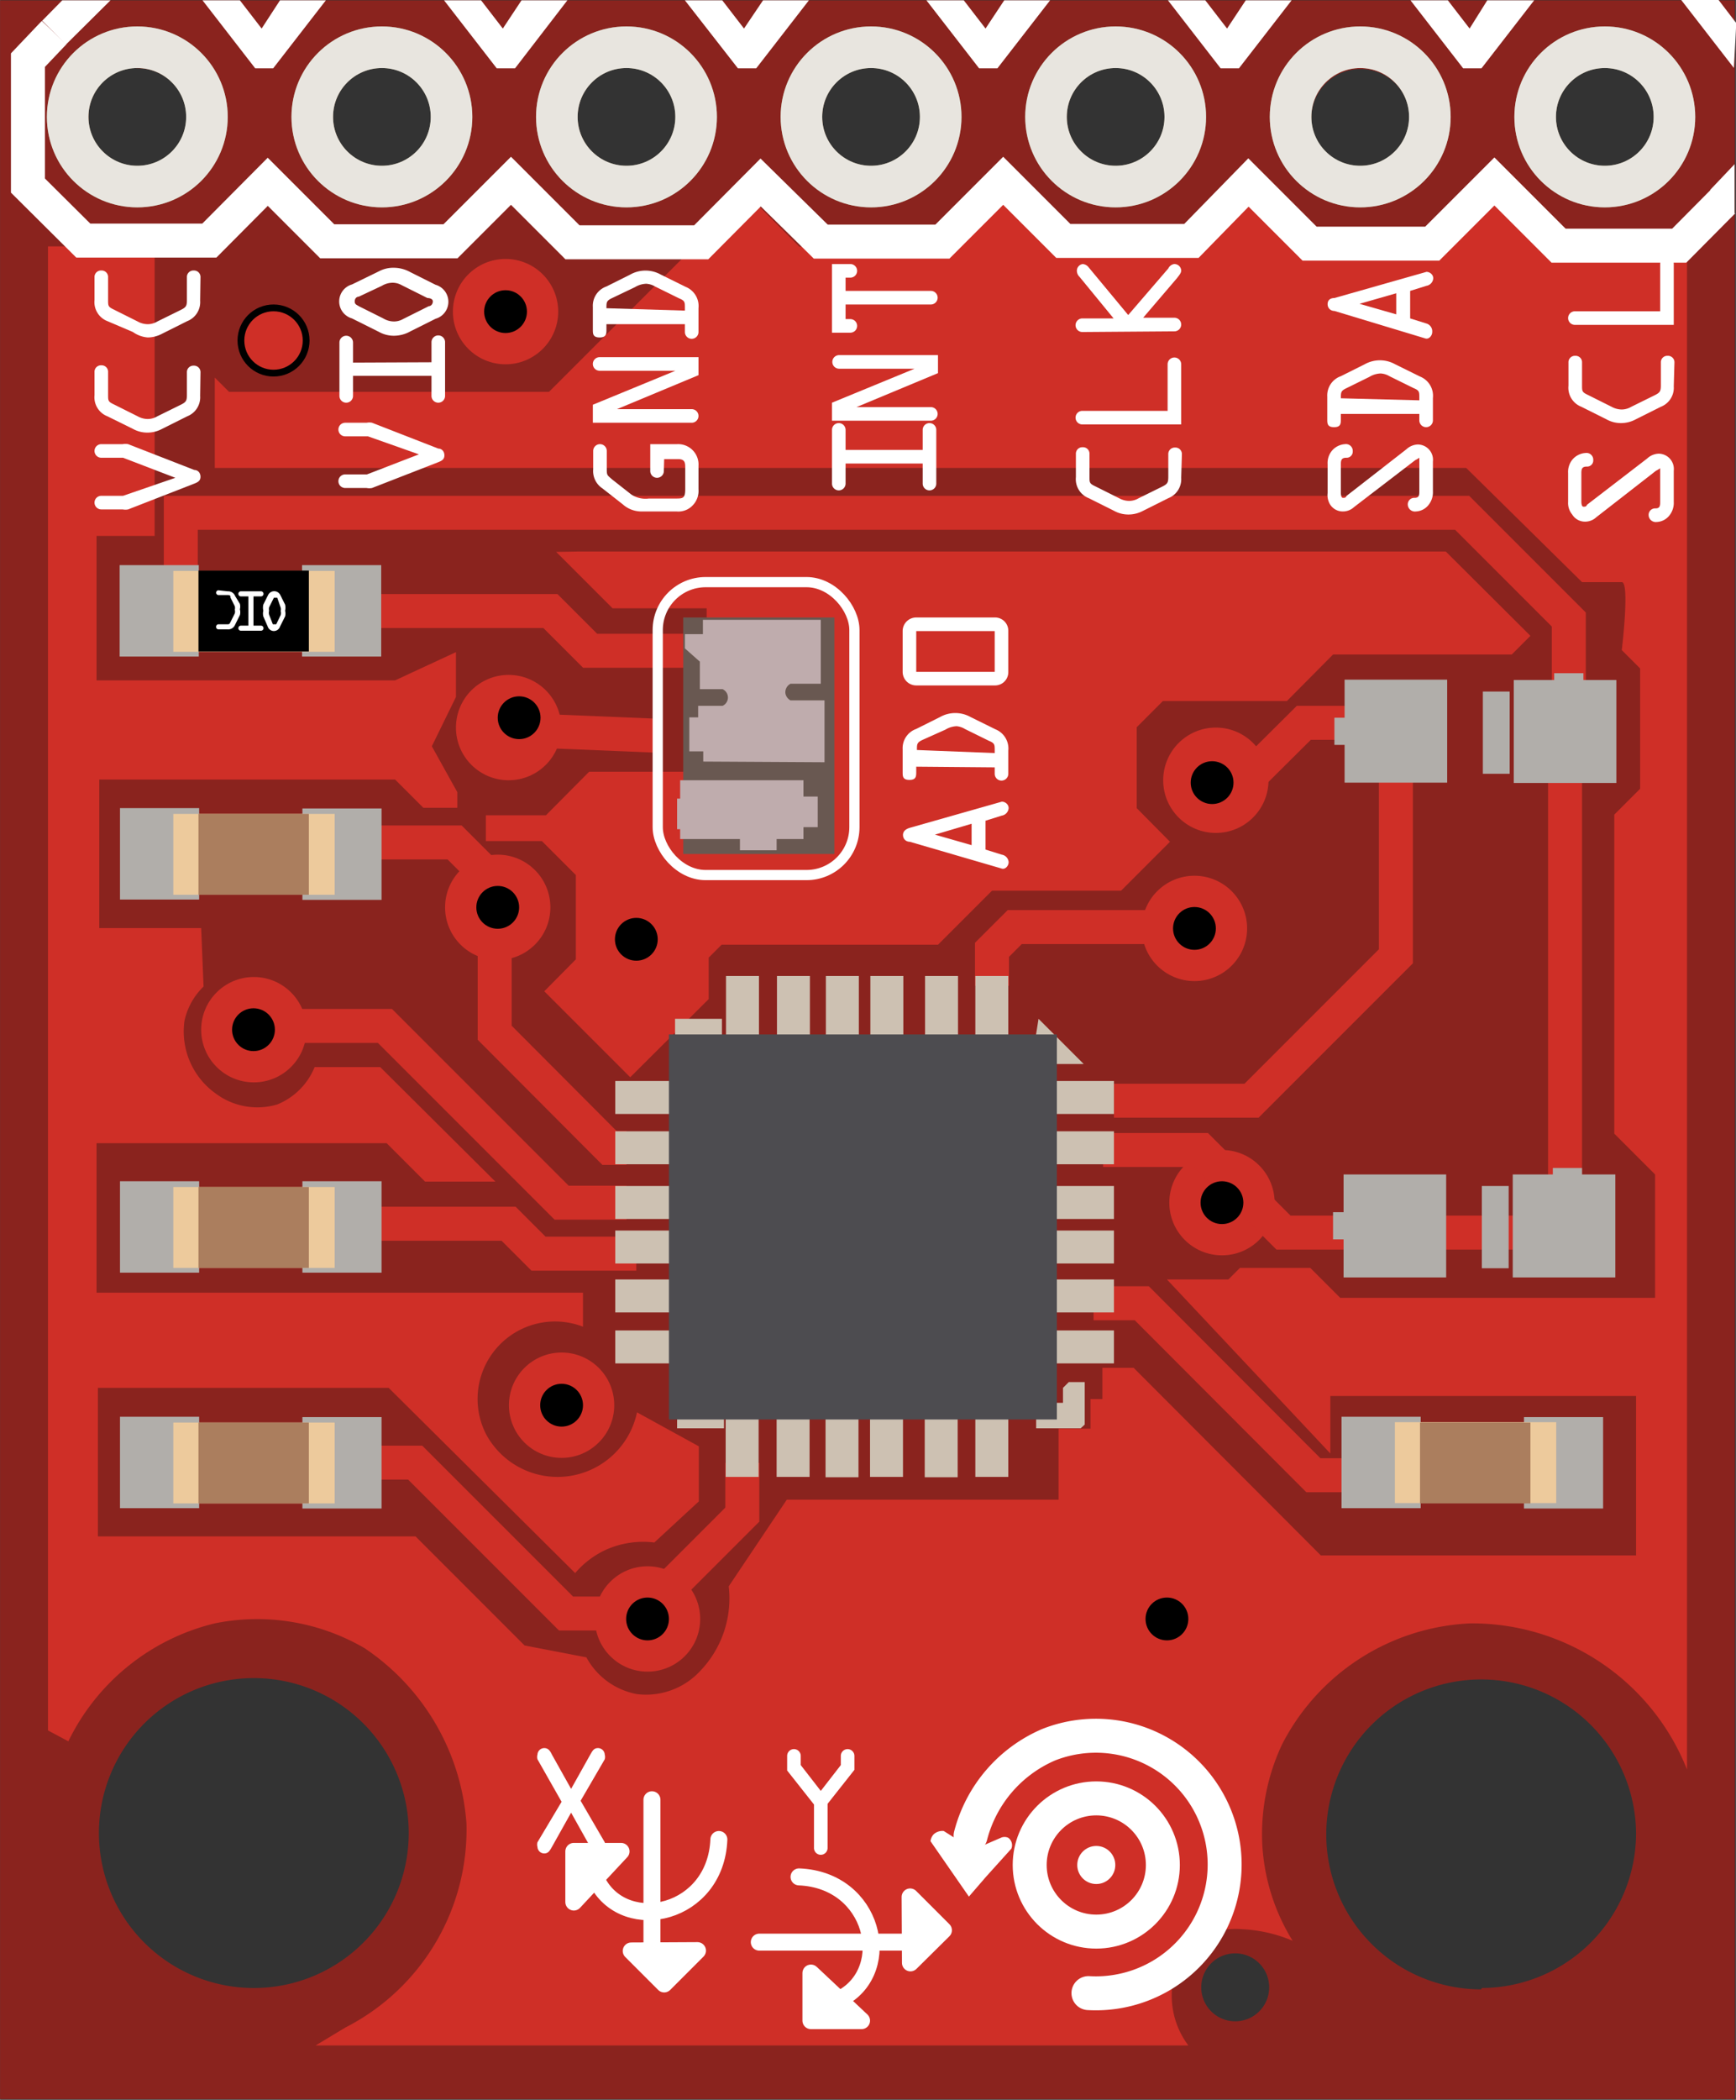<?xml version="1.0" ?><svg height="21.8mm" viewBox="0 0 51.1 61.79" width="18.03mm" xmlns="http://www.w3.org/2000/svg">
  <rect x="0" y="0" width="51.1" height="61.79" fill="#333333" stroke="none"/>
  <title>Triple-Axis Digital-Output Gyro Breakout - ITG-3200</title>
  <g data-name="Layer 6" id="Layer_6">
    <path d="M.84.24V62H51.91V.24Zm4,2A1.45,1.45,0,1,1,3.44,3.67,1.45,1.45,0,0,1,4.89,2.22ZM8.31,58.73a4.56,4.56,0,1,1,4.56-4.56A4.56,4.56,0,0,1,8.31,58.73ZM12.09,5.12a1.45,1.45,0,1,1,1.45-1.45A1.45,1.45,0,0,1,12.09,5.12Zm7.2,0a1.45,1.45,0,1,1,1.45-1.45A1.45,1.45,0,0,1,19.29,5.12Zm7.2,0a1.45,1.45,0,1,1,1.45-1.45A1.45,1.45,0,0,1,26.49,5.12Zm7.2,0a1.45,1.45,0,1,1,1.45-1.45A1.45,1.45,0,0,1,33.69,5.12ZM37.2,59.71a1,1,0,1,1,1-1A1,1,0,0,1,37.2,59.71Zm2.24-56a1.45,1.45,0,1,1,1.45,1.45A1.45,1.45,0,0,1,39.44,3.67Zm5,55.06A4.56,4.56,0,1,1,49,54.17,4.56,4.56,0,0,1,44.46,58.73ZM48.09,5.12a1.45,1.45,0,1,1,1.45-1.45A1.45,1.45,0,0,1,48.09,5.12Z" style="fill: #8a231e" transform="translate(-0.84 -0.23)"/>
  </g>
  <g data-name="Layer 4" id="Layer_4">
    <circle cx="19.06" cy="47.64" r="1.55" style="fill: #cf2f27"/>
    <circle cx="16.53" cy="41.35" r="1.55" style="fill: #cf2f27"/>
    <circle cx="35.97" cy="35.39" r="1.55" style="fill: #cf2f27"/>
    <circle cx="35.16" cy="27.32" r="1.55" style="fill: #cf2f27"/>
    <circle cx="35.79" cy="22.96" r="1.55" style="fill: #cf2f27"/>
    <circle cx="14.97" cy="21.41" r="1.55" style="fill: #cf2f27"/>
    <circle cx="14.88" cy="9.17" r="1.55" style="fill: #cf2f27"/>
    <circle cx="14.65" cy="26.7" r="1.55" style="fill: #cf2f27"/>
    <circle cx="7.47" cy="30.3" r="1.55" style="fill: #cf2f27"/>
    <polyline points="21.85 43.05 21.85 44.57 19.71 46.71" style="fill: none;stroke: #cf2f27;stroke-miterlimit: 10"/>
    <polyline points="17.94 47.48 16.66 47.48 12.22 43.04 10.41 43.04" style="fill: none;stroke: #cf2f27;stroke-miterlimit: 10"/>
    <polyline points="10.91 36.01 14.97 36.01 15.85 36.89 18.73 36.89" style="fill: none;stroke: #cf2f27;stroke-miterlimit: 10"/>
    <polyline points="18.44 35.39 16.53 35.39 11.33 30.19 8.32 30.19" style="fill: none;stroke: #cf2f27;stroke-miterlimit: 10"/>
    <polyline points="18.44 33.78 17.94 33.78 14.56 30.39 14.56 27.95" style="fill: none;stroke: #cf2f27;stroke-miterlimit: 10"/>
    <polyline points="11.22 24.79 13.38 24.79 14.43 25.84" style="fill: none;stroke: #cf2f27;stroke-miterlimit: 10"/>
    <line style="fill: none;stroke: #cf2f27;stroke-miterlimit: 10" x1="16.2" x2="19.36" y1="21.52" y2="21.65"/>
    <polyline points="11.07 17.98 16.2 17.98 17.37 19.15 21.07 19.15" style="fill: none;stroke: #cf2f27;stroke-miterlimit: 10"/>
    <polyline points="29.2 29.01 29.2 27.95 29.87 27.28 33.88 27.28" style="fill: none;stroke: #cf2f27;stroke-miterlimit: 10"/>
    <polyline points="36.88 22.76 38.38 21.27 39.82 21.27" style="fill: none;stroke: #cf2f27;stroke-miterlimit: 10"/>
    <polyline points="41.09 22.76 41.09 28.14 36.84 32.39 32.79 32.39" style="fill: none;stroke: #cf2f27;stroke-miterlimit: 10"/>
    <polyline points="32.47 33.84 35.35 33.84 37.78 36.27 46.61 36.27" style="fill: none;stroke: #cf2f27;stroke-miterlimit: 10"/>
    <line style="fill: none;stroke: #cf2f27;stroke-miterlimit: 10" x1="46.07" x2="46.07" y1="22.76" y2="34.76"/>
    <polyline points="46.18 20.28 46.18 18.23 43.04 15.09 5.32 15.09 5.32 17.68" style="fill: none;stroke: #cf2f27;stroke-miterlimit: 10"/>
    <polyline points="32.19 38.35 33.61 38.35 38.66 43.41 41.81 43.41" style="fill: none;stroke: #cf2f27;stroke-miterlimit: 10"/>
    <polygon points="16.98 16.23 42.56 16.23 45.05 18.71 44.5 19.26 39.24 19.26 37.88 20.63 34.23 20.63 33.46 21.4 33.46 23.78 34.44 24.77 33 26.21 29.2 26.21 27.61 27.8 21.24 27.8 20.86 28.18 20.86 29.4 18.55 31.7 16.02 29.17 16.95 28.23 16.95 25.75 15.95 24.75 14.3 24.75 14.3 23.99 16.07 23.99 17.34 22.71 20.8 22.71 20.8 17.9 18.03 17.9 16.37 16.24 16.98 16.23" style="fill: #cf2f27"/>
    <path d="M35.19,37.88H37l.34-.34h2.07l.88.88h9.27V34.79l-1.2-1.2V24.2l.76-.76V19.9l-.54-.54s.24-2,0-2H47.41L44,14H7.16V11.34l.42.42H17l5.82-5.82,1.55,1.55H28l2.05-2.05,2.08,2.08h3.72l1.73-1.73,1.7,1.7h3.36l1.72-1.72,1.75,1.75H50.5v44l0,.78A6.81,6.81,0,0,0,44.12,48a6.56,6.56,0,0,0-5.54,3.56,6.2,6.2,0,0,0-.58,3,6,6,0,0,0,.89,2.78A4.3,4.3,0,0,0,37.41,57a2.15,2.15,0,0,0-1.22.25,1.81,1.81,0,0,0-.59.59,2.44,2.44,0,0,0,.22,2.58H10.13l.88-.53a6.54,6.54,0,0,0,3.56-6,6.8,6.8,0,0,0-3-5.16A6.27,6.27,0,0,0,7.16,48a6.49,6.49,0,0,0-4.31,3.47l-.6-.32V7.48H5.39V16H3.68v4.25h8.79l1.79-.83,0,1.32-.71,1.45.75,1.35V24h-1l-.83-.83H3.76v4.37h3l.07,1.72a2,2,0,0,0-.56,1,2.24,2.24,0,0,0,.92,2.15A2.05,2.05,0,0,0,9,32.73a2,2,0,0,0,1.1-1.1h1.93L15.42,35H13.35l-1.13-1.13H3.68v4.4H18v1a2.28,2.28,0,0,0-2.85,3.17,2.39,2.39,0,0,0,4.44-.65l1.82,1v1.62l-1.31,1.21a2.68,2.68,0,0,0-1.46.23,2.64,2.64,0,0,0-.87.67l-5.49-5.45H3.72v4.37h9.35l3.21,3.21L18.1,49a2.13,2.13,0,0,0,1.48,1.08,2.17,2.17,0,0,0,1.88-.69,3.08,3.08,0,0,0,.83-2.48L24,44.36H32V42.27h.94V41.4h.35v-.92h.92L39.72,46H49V41.31h-9V43Z" style="fill: #cf2f27" transform="translate(-0.84 -0.23)"/>
  </g>
  <g data-name="Layer 3" id="Layer_3">
    <rect height="6.96" style="fill: #695851" width="4.45" x="20.11" y="18.17"/>
    <rect height="0.97" style="fill: #cdc1b2" width="1.91" x="30.88" y="33.29"/>
    <rect height="0.97" style="fill: #cdc1b2" width="1.91" x="30.88" y="31.81"/>
    <rect height="0.97" style="fill: #cdc1b2" width="1.91" x="30.88" y="34.9"/>
    <rect height="0.97" style="fill: #cdc1b2" width="1.91" x="30.88" y="36.21"/>
    <rect height="0.97" style="fill: #cdc1b2" width="1.91" x="30.88" y="37.65"/>
    <rect height="0.97" style="fill: #cdc1b2" width="1.91" x="30.88" y="39.15"/>
    <rect height="0.97" style="fill: #cdc1b2" width="1.91" x="18.11" y="33.29"/>
    <rect height="0.97" style="fill: #cdc1b2" width="1.91" x="18.11" y="31.81"/>
    <rect height="0.97" style="fill: #cdc1b2" width="1.91" x="18.11" y="34.9"/>
    <rect height="0.97" style="fill: #cdc1b2" width="1.91" x="18.11" y="36.21"/>
    <rect height="0.97" style="fill: #cdc1b2" width="1.91" x="18.11" y="37.65"/>
    <rect height="0.97" style="fill: #cdc1b2" width="1.91" x="18.11" y="39.15"/>
    <rect height="0.97" style="fill: #cdc1b2" transform="translate(70.45 13.96) rotate(90)" width="1.91" x="27.6" y="42.26"/>
    <rect height="0.97" style="fill: #cdc1b2" transform="translate(71.94 12.47) rotate(90)" width="1.91" x="29.08" y="42.26"/>
    <rect height="0.97" style="fill: #cdc1b2" transform="translate(68.84 15.56) rotate(90)" width="1.91" x="25.99" y="42.26"/>
    <rect height="0.97" style="fill: #cdc1b2" transform="translate(67.53 16.88) rotate(90)" width="1.91" x="24.68" y="42.26"/>
    <rect height="0.97" style="fill: #cdc1b2" transform="translate(66.09 18.31) rotate(90)" width="1.91" x="23.24" y="42.26"/>
    <rect height="0.97" style="fill: #cdc1b2" transform="translate(64.59 19.81) rotate(90)" width="1.91" x="21.74" y="42.26"/>
    <rect height="0.97" style="fill: #cdc1b2" transform="translate(57.62 1.12) rotate(90)" width="1.91" x="27.6" y="29.42"/>
    <rect height="0.97" style="fill: #cdc1b2" transform="translate(59.1 -0.36) rotate(90)" width="1.91" x="29.08" y="29.42"/>
    <rect height="0.97" style="fill: #cdc1b2" transform="translate(56.01 2.73) rotate(90)" width="1.91" x="25.99" y="29.42"/>
    <rect height="0.97" style="fill: #cdc1b2" transform="translate(54.7 4.04) rotate(90)" width="1.91" x="24.68" y="29.42"/>
    <rect height="0.97" style="fill: #cdc1b2" transform="translate(53.26 5.48) rotate(90)" width="1.91" x="23.24" y="29.42"/>
    <rect height="0.97" style="fill: #cdc1b2" transform="translate(51.76 6.98) rotate(90)" width="1.91" x="21.74" y="29.42"/>
    <rect height="1.28" style="fill: #cdc1b2" width="1.38" x="19.87" y="29.98"/>
    <polygon points="30.57 29.98 31.9 31.31 30.36 31.31 30.57 29.98" style="fill: #cdc1b2"/>
    <polygon points="30.56 41.28 31.29 41.28 31.29 40.84 31.46 40.67 31.93 40.67 31.93 41.92 31.81 42.03 30.5 42.03 30.5 41.77 30.56 41.28" style="fill: #cdc1b2"/>
    <rect height="0.68" style="fill: #cdc1b2" width="1.38" x="19.93" y="41.35"/>
    <rect height="11.33" style="fill: #4d4c50" width="11.42" x="19.69" y="30.44"/>
    <rect height="2.33" style="fill: #b1aeaa" transform="translate(35.42 14.23) rotate(90)" width="2.69" x="9.56" y="24.19"/>
    <rect height="2.33" style="fill: #b1aeaa" transform="translate(30.05 19.59) rotate(90)" width="2.69" x="4.19" y="24.19"/>
    <rect height="4.75" style="fill: #edca9c" transform="translate(32.84 16.82) rotate(90)" width="2.38" x="7.13" y="22.99"/>
    <rect height="3.25" style="fill: #ab7e5e" transform="translate(32.83 16.83) rotate(90)" width="2.38" x="7.12" y="23.74"/>
    <rect height="2.33" style="fill: #b1aeaa" transform="translate(46.4 25.2) rotate(90)" width="2.69" x="9.56" y="35.17"/>
    <rect height="3.02" style="fill: #b1aeaa" transform="translate(82.34 -10.8) rotate(90)" width="3.03" x="45.36" y="34.79"/>
    <rect height="3.02" style="fill: #b1aeaa" transform="translate(77.36 -5.82) rotate(90)" width="3.03" x="40.38" y="34.79"/>
    <rect height="2.33" style="fill: #b1aeaa" transform="translate(41.03 30.57) rotate(90)" width="2.69" x="4.19" y="35.17"/>
    <rect height="4.75" style="fill: #edca9c" transform="translate(43.82 27.8) rotate(90)" width="2.38" x="7.13" y="33.97"/>
    <rect height="3.25" style="fill: #ab7e5e" transform="translate(43.81 27.81) rotate(90)" width="2.38" x="7.12" y="34.72"/>
    <rect height="2.33" style="fill: #b1aeaa" transform="translate(53.33 32.14) rotate(90)" width="2.69" x="9.56" y="42.1"/>
    <rect height="2.33" style="fill: #b1aeaa" transform="translate(47.96 37.5) rotate(90)" width="2.69" x="4.19" y="42.1"/>
    <rect height="4.75" style="fill: #edca9c" transform="translate(50.75 34.73) rotate(90)" width="2.38" x="7.13" y="40.9"/>
    <rect height="3.25" style="fill: #ab7e5e" transform="translate(50.74 34.74) rotate(90)" width="2.38" x="7.12" y="41.65"/>
    <rect height="2.33" style="fill: #b1aeaa" transform="translate(89.29 -3.82) rotate(90)" width="2.69" x="45.52" y="42.1"/>
    <rect height="2.33" style="fill: #b1aeaa" transform="translate(83.92 1.54) rotate(90)" width="2.69" x="40.15" y="42.1"/>
    <rect height="4.75" style="fill: #edca9c" transform="translate(86.71 -1.23) rotate(90)" width="2.38" x="43.08" y="40.9"/>
    <rect height="3.25" style="fill: #ab7e5e" transform="translate(86.7 -1.22) rotate(90)" width="2.38" x="43.08" y="41.65"/>
    <rect height="2.33" style="fill: #b1aeaa" transform="translate(28.26 7.07) rotate(90)" width="2.69" x="9.56" y="17.04"/>
    <rect height="2.33" style="fill: #b1aeaa" transform="translate(22.89 12.44) rotate(90)" width="2.69" x="4.19" y="17.04"/>
    <rect height="4.75" style="fill: #edca9c" transform="translate(25.68 9.67) rotate(90)" width="2.38" x="7.13" y="15.83"/>
    <rect height="3.25" transform="translate(25.67 9.67) rotate(90)" width="2.38" x="7.12" y="16.58"/>
    <rect height="2.42" style="fill: #b1aeaa" width="0.79" x="43.62" y="34.9"/>
    <rect height="0.93" style="fill: #b1aeaa" width="0.86" x="45.71" y="34.37"/>
    <rect height="0.8" style="fill: #b1aeaa" width="1.08" x="39.24" y="35.67"/>
    <rect height="3.02" style="fill: #b1aeaa" transform="translate(67.82 -25.39) rotate(90)" width="3.03" x="45.4" y="20.24"/>
    <rect height="3.02" style="fill: #b1aeaa" transform="translate(62.84 -20.41) rotate(90)" width="3.03" x="40.41" y="20.24"/>
    <rect height="2.42" style="fill: #b1aeaa" width="0.79" x="43.65" y="20.35"/>
    <rect height="0.93" style="fill: #b1aeaa" width="0.86" x="45.75" y="19.81"/>
    <rect height="0.8" style="fill: #b1aeaa" width="1.08" x="39.28" y="21.12"/>
    <circle cx="35.97" cy="35.39" r="0.63"/>
    <circle cx="35.16" cy="27.32" r="0.63"/>
    <circle cx="18.73" cy="27.64" r="0.63"/>
    <circle cx="14.65" cy="26.7" r="0.63"/>
    <circle cx="7.46" cy="30.3" r="0.63"/>
    <circle cx="16.53" cy="41.35" r="0.63"/>
    <circle cx="19.06" cy="47.64" r="0.63"/>
    <circle cx="34.35" cy="47.64" r="0.63"/>
    <circle cx="15.28" cy="21.12" r="0.63"/>
    <circle cx="14.88" cy="9.17" r="0.63"/>
    <circle cx="35.68" cy="23.03" r="0.63"/>
    <polygon points="24.07 23.44 23.65 23.44 23.65 22.96 20.02 22.96 20.02 23.5 19.93 23.5 19.93 24.4 20.02 24.4 20.02 24.69 21.78 24.69 21.78 25.02 22.86 25.02 22.86 24.69 23.65 24.69 23.65 24.34 24.07 24.34 24.07 23.44" style="fill: #bfacad"/>
    <path d="M21.54,22.64v-.3h-.41v-1h.26V21h.72a.27.27,0,0,0,0-.49h-.67V19.7L21,19.31v-.42h.53v-.42H25v1.88h-.89a.28.28,0,0,0-.15.29.29.29,0,0,0,.15.2h1v1.82Z" style="fill: #bfacad" transform="translate(-0.84 -0.23)"/>
    <rect height="8.62" rx="1.41" ry="1.41" style="fill: none;stroke: #fff;stroke-miterlimit: 10;stroke-width: 0.3px" width="5.79" x="19.36" y="17.13"/>
    <circle cx="8.05" cy="10.02" r="0.96" style="fill: #cf2f27;stroke: #000;stroke-miterlimit: 10;stroke-width: 0.2px"/>
    <circle cx="32.84" cy="3.44" r="1.45" style="fill: none"/>
    <circle cx="25.64" cy="3.44" r="1.45" style="fill: none"/>
    <circle cx="11.24" cy="3.44" r="1.45" style="fill: none"/>
    <circle cx="18.44" cy="3.44" r="1.45" style="fill: none"/>
    <circle cx="47.24" cy="3.44" r="1.45" style="fill: none"/>
    <circle cx="4.04" cy="3.44" r="1.45" style="fill: none"/>
    <circle cx="40.04" cy="3.44" r="1.45" style="fill: none"/>
    <path d="M9.08.24h1.35l-1.55,2H8.35L6.8.24H7.9l.64.83Z" style="fill: #fff" transform="translate(-0.84 -0.23)"/>
    <path d="M16.19.24h1.35L16,2.24h-.54l-1.55-2H15l.64.83Z" style="fill: #fff" transform="translate(-0.84 -0.23)"/>
    <path d="M23.3.24h1.35l-1.55,2h-.54L21,.24h1.1l.64.83Z" style="fill: #fff" transform="translate(-0.84 -0.23)"/>
    <path d="M30.4.24h1.35l-1.55,2h-.54l-1.55-2h1.1l.64.83Z" style="fill: #fff" transform="translate(-0.84 -0.23)"/>
    <path d="M37.51.24h1.35l-1.55,2h-.54l-1.55-2h1.1l.64.83Z" style="fill: #fff" transform="translate(-0.84 -0.23)"/>
    <path d="M51.88,2.23l-1.55-2h1.1l.52.68" style="fill: #fff" transform="translate(-0.84 -0.23)"/>
    <path d="M44.62.24H46l-1.55,2h-.54l-1.55-2h1.1l.64.83Z" style="fill: #fff" transform="translate(-0.84 -0.23)"/>
    <path d="M2.43,1.19,1.66,2V5.69L3.29,7.31H7L8.72,5.58l1.75,1.75H14.1l1.78-1.78,1.81,1.81h3.79L23.23,5.6,25,7.34h3.58l1.79-1.79,1.77,1.77h3.77L37.59,5.6l1.8,1.8H43l1.83-1.83,1.89,1.89h3.55l1.29-1.3" style="fill: none;stroke: #fff;stroke-miterlimit: 10" transform="translate(-0.84 -0.23)"/>
    <polygon points="50.34 5.59 50.9 5 51.06 4.83 51.06 6.3 50.34 5.59" style="fill: #fff"/>
    <polygon points="1.24 0.61 1.83 0.01 3.08 0.01 3.22 0.01 3.25 0.01 1.94 1.31 1.24 0.61" style="fill: #fff"/>
    <path d="M7.35,0" style="fill: #fff" transform="translate(-0.84 -0.23)"/>
  </g>
  <g data-name="Layer 7" id="Layer_7">
    <path d="M24.36,55.46c2.21.09,2.8,2.72,1.27,3.56" style="fill: none;stroke: #fff;stroke-linecap: round;stroke-linejoin: round;stroke-width: 0.5px" transform="translate(-0.84 -0.23)"/>
    <polygon points="25.36 59.46 23.87 59.46 23.87 58.06 25.36 59.46" style="fill: #fff;stroke: #fff;stroke-linecap: round;stroke-linejoin: round;stroke-width: 0.5px"/>
    <line style="fill: none;stroke: #fff;stroke-linecap: round;stroke-linejoin: round;stroke-width: 0.5px" x1="22.35" x2="27.15" y1="57.15" y2="57.15"/>
    <polygon points="26.79 55.82 27.77 56.8 26.8 57.76 26.79 55.82" style="fill: #fff;stroke: #fff;stroke-linecap: round;stroke-linejoin: round;stroke-width: 0.5px"/>
    <path d="M22,54.36c-.09,2.21-2.72,2.8-3.56,1.27" style="fill: none;stroke: #fff;stroke-linecap: round;stroke-linejoin: round;stroke-width: 0.5px" transform="translate(-0.84 -0.23)"/>
    <polygon points="16.89 55.97 16.89 54.48 18.28 54.48 16.89 55.97" style="fill: #fff;stroke: #fff;stroke-linecap: round;stroke-linejoin: round;stroke-width: 0.5px"/>
    <line style="fill: none;stroke: #fff;stroke-linecap: round;stroke-linejoin: round;stroke-width: 0.5px" x1="19.19" x2="19.19" y1="52.96" y2="57.75"/>
    <polygon points="20.53 57.4 19.55 58.38 18.58 57.41 20.53 57.4" style="fill: #fff;stroke: #fff;stroke-linecap: round;stroke-linejoin: round;stroke-width: 0.5px"/>
    <circle cx="32.27" cy="54.88" r="0.56" style="fill: #fff"/>
    <circle cx="32.27" cy="54.88" r="1.96" style="fill: none;stroke: #fff;stroke-miterlimit: 10"/>
    <path d="M32.88,58.88a3.79,3.79,0,1,0-1.17-7.31,4,4,0,0,0-2.3,2.68" style="fill: none;stroke: #fff;stroke-linecap: round;stroke-miterlimit: 10" transform="translate(-0.84 -0.23)"/>
    <path d="M28.62,54.11l.87.55.81-.35a.26.26,0,0,1,.22,0,.27.27,0,0,1,.09.32l-.74.82-.51.59-1.13-1.63a.36.36,0,0,1,.09-.2A.38.38,0,0,1,28.62,54.11Z" style="fill: #fff" transform="translate(-0.84 -0.23)"/>
    <path d="M30.22,55.77" style="fill: #fff" transform="translate(-0.84 -0.23)"/>
    <path d="M17.37,53.25,16.66,52a.26.26,0,0,1,0-.14.2.2,0,0,1,.2-.19c.13,0,.18.1.23.2l.56,1,.56-1c.06-.1.1-.2.23-.2a.2.2,0,0,1,.2.19.26.26,0,0,1,0,.14l-.71,1.22.71,1.22a.26.26,0,0,1,0,.14.2.2,0,0,1-.2.19c-.13,0-.18-.1-.23-.2l-.56-1-.56,1c-.06.1-.1.2-.23.2a.2.2,0,0,1-.2-.19.26.26,0,0,1,0-.14Z" style="fill: #fff" transform="translate(-0.84 -0.23)"/>
    <path d="M25.2,54.61a.2.2,0,1,1-.4,0V53.33l-.79-1V51.9a.2.2,0,1,1,.4,0v.27l.59.76.59-.76V51.9a.2.2,0,1,1,.4,0v.41l-.79,1Z" style="fill: #fff" transform="translate(-0.84 -0.23)"/>
    <g>
      <path d="M27.62,25c-.11,0-.2-.08-.2-.2s.1-.18.2-.21l2.71-.77c.1,0,.2.08.2.19a.24.24,0,0,1-.2.22l-.48.15v.85l.48.15a.24.24,0,0,1,.2.22c0,.11-.1.22-.2.19Zm.74-.21h0l1.08.31v-.63Z" style="fill: #fff" transform="translate(-0.84 -0.23)"/>
      <path d="M27.81,22.79v.15c0,.13,0,.24-.2.24s-.2-.11-.2-.23v-.67a.6.6,0,0,1,.4-.6l.7-.35a.92.92,0,0,1,.9,0l.73.36a.61.61,0,0,1,.38.63V23a.2.2,0,0,1-.4,0v-.19Zm2.31-.4v-.08c0-.17,0-.21-.17-.28l-.71-.35A.56.56,0,0,0,29,21.6a.68.68,0,0,0-.33.1L28,22c-.17.08-.17.12-.17.3v0Z" style="fill: #fff" transform="translate(-0.84 -0.23)"/>
      <path d="M27.41,18.8a.4.4,0,0,1,.4-.4h2.31a.39.39,0,0,1,.4.4V20a.39.39,0,0,1-.4.4H27.81a.4.4,0,0,1-.4-.4Zm2.71,0H27.81V20h2.31Z" style="fill: #fff" transform="translate(-0.84 -0.23)"/>
    </g>
    <g>
      <path d="M4.46,13.7H3.82a.2.2,0,1,1,0-.4h.63a.4.4,0,0,1,.16,0l1.95.76c.1,0,.18.08.18.2s-.08.16-.18.2l-1.95.76a.42.42,0,0,1-.16,0H3.82a.2.2,0,1,1,0-.4h.64L6,14.29Z" style="fill: #fff" transform="translate(-0.84 -0.23)"/>
      <path d="M6.73,11.88a.6.6,0,0,1-.38.6l-.74.37a.91.91,0,0,1-.42.11.87.87,0,0,1-.44-.11L4,12.48a.6.6,0,0,1-.38-.62v-.68a.19.19,0,0,1,.2-.2.19.19,0,0,1,.2.2v.67c0,.17,0,.2.17.28l.7.35a.62.62,0,0,0,.3.08.56.56,0,0,0,.28-.08l.69-.34c.16-.08.18-.12.18-.3v-.65a.19.19,0,0,1,.2-.2.19.19,0,0,1,.2.2Z" style="fill: #fff" transform="translate(-0.84 -0.23)"/>
      <path d="M6.73,9.08a.6.6,0,0,1-.38.6l-.74.37a.91.91,0,0,1-.42.11A.87.87,0,0,1,4.75,10L4,9.68a.6.6,0,0,1-.38-.62V8.39a.19.19,0,0,1,.2-.2.19.19,0,0,1,.2.2v.67c0,.17,0,.2.17.28l.7.35a.62.62,0,0,0,.3.08.56.56,0,0,0,.28-.08l.69-.34c.16-.08.18-.12.18-.3V8.39a.19.19,0,0,1,.2-.2.19.19,0,0,1,.2.2Z" style="fill: #fff" transform="translate(-0.84 -0.23)"/>
    </g>
    <g>
      <path d="M11.67,13.07H11a.2.2,0,1,1,0-.4h.63a.4.4,0,0,1,.16,0l1.95.76c.1,0,.18.08.18.2s-.08.16-.18.2l-1.95.76a.42.42,0,0,1-.16,0H11a.2.2,0,1,1,0-.4h.64l1.53-.59Z" style="fill: #fff" transform="translate(-0.84 -0.23)"/>
      <path d="M13.54,10.89v-.59a.2.2,0,1,1,.4,0v1.58a.2.2,0,0,1-.4,0v-.59H11.23v.59a.2.2,0,0,1-.4,0V10.31a.2.2,0,1,1,.4,0v.59Z" style="fill: #fff" transform="translate(-0.84 -0.23)"/>
      <path d="M12,8.21a.9.9,0,0,1,.44-.1,1,1,0,0,1,.48.13l.74.37a.52.52,0,0,1,0,1l-.74.37a1,1,0,0,1-.48.13A.9.9,0,0,1,12,10l-.8-.4a.52.52,0,0,1,0-1Zm-.6.75c-.06,0-.12.05-.12.14s.06.1.12.14l.72.36a.62.62,0,0,0,.32.09.54.54,0,0,0,.26-.07l.76-.38c.06,0,.12-.06.12-.14S13.48,9,13.42,9l-.76-.38a.54.54,0,0,0-.26-.07.62.62,0,0,0-.32.09Z" style="fill: #fff" transform="translate(-0.84 -0.23)"/>
    </g>
    <g>
      <path d="M20.38,14.09a.2.2,0,0,1-.4,0v-.79h.79a.6.6,0,0,1,.63.64v.69a.61.61,0,0,1-.16.46.58.58,0,0,1-.49.19h-1a.82.82,0,0,1-.58-.21l-.6-.47a.61.61,0,0,1-.27-.56v-.54a.2.2,0,1,1,.4,0V14c0,.22,0,.2.16.34l.56.44a.76.76,0,0,0,.52.12h.78c.22,0,.29,0,.29-.28V14c0-.14,0-.26-.21-.26h-.41Z" style="fill: #fff" transform="translate(-0.84 -0.23)"/>
      <path d="M18.49,11.14a.2.2,0,1,1,0-.4H21.4v.53l-2.4,1H21.2a.2.2,0,1,1,0,.4H18.29v-.53l2.43-1H18.49Z" style="fill: #fff" transform="translate(-0.84 -0.23)"/>
      <path d="M18.69,9.77v.15c0,.13,0,.24-.2.24s-.2-.11-.2-.23V9.26a.6.6,0,0,1,.4-.6l.7-.35a.92.92,0,0,1,.9,0l.73.36a.61.61,0,0,1,.38.63V10a.2.2,0,0,1-.4,0V9.77ZM21,9.37V9.29c0-.17,0-.21-.17-.28l-.71-.35a.56.56,0,0,0-.26-.08.68.68,0,0,0-.33.1L18.86,9c-.17.08-.17.12-.17.3v0Z" style="fill: #fff" transform="translate(-0.84 -0.23)"/>
    </g>
    <g>
      <path d="M28,13.47v-.59a.2.2,0,1,1,.4,0v1.58a.2.2,0,0,1-.4,0v-.59H25.73v.59a.2.2,0,0,1-.4,0V12.88a.2.2,0,1,1,.4,0v.59Z" style="fill: #fff" transform="translate(-0.84 -0.23)"/>
      <path d="M25.54,11.08a.2.2,0,1,1,0-.4h2.91v.53l-2.4,1h2.19a.2.2,0,1,1,0,.4H25.33v-.53l2.43-1H25.54Z" style="fill: #fff" transform="translate(-0.84 -0.23)"/>
      <path d="M25.73,9.62h.14a.2.2,0,1,1,0,.4h-.54V8h.54a.2.2,0,1,1,0,.4h-.14v.39h2.51a.2.2,0,1,1,0,.4H25.73Z" style="fill: #fff" transform="translate(-0.84 -0.23)"/>
    </g>
    <g>
      <path d="M35.61,14.29a.6.6,0,0,1-.38.6l-.74.37a.91.91,0,0,1-.42.11.87.87,0,0,1-.44-.11l-.74-.37a.6.6,0,0,1-.38-.62v-.68a.19.19,0,0,1,.2-.2.19.19,0,0,1,.2.2v.67c0,.17,0,.2.17.28l.7.35a.63.63,0,0,0,.3.08.56.56,0,0,0,.28-.08l.69-.34c.16-.08.18-.12.18-.3v-.65a.19.19,0,0,1,.2-.2.19.19,0,0,1,.2.2Z" style="fill: #fff" transform="translate(-0.84 -0.23)"/>
      <path d="M35.21,10.95a.2.2,0,1,1,.4,0v1.77H32.7a.2.2,0,1,1,0-.4h2.51Z" style="fill: #fff" transform="translate(-0.84 -0.23)"/>
      <path d="M32.7,10a.2.2,0,1,1,0-.4h.92l-1-1.22a.26.26,0,0,1-.08-.16A.2.2,0,0,1,32.71,8a.24.24,0,0,1,.17.09L34.05,9.5l1.18-1.37A.23.23,0,0,1,35.4,8a.2.2,0,0,1,.21.19c0,.08-.07.15-.12.22l-1,1.17h.92a.2.2,0,1,1,0,.4Z" style="fill: #fff" transform="translate(-0.84 -0.23)"/>
    </g>
    <g>
      <path d="M42.24,13.45a.52.52,0,0,1,.33-.14.45.45,0,0,1,.45.5v.88a.59.59,0,0,1-.13.4.5.5,0,0,1-.37.19.21.21,0,0,1-.24-.21.19.19,0,0,1,.2-.19c.12,0,.14-.06.14-.18v-.87s0-.13,0-.13-.09.06-.12.07L40.7,15.15a.48.48,0,0,1-.33.13.44.44,0,0,1-.38-.21.53.53,0,0,1-.07-.33v-.85a.57.57,0,0,1,.13-.4.55.55,0,0,1,.38-.19.2.2,0,0,1,.23.21.18.18,0,0,1-.19.19c-.14,0-.16.07-.16.19v.85s0,.14.06.14.08,0,.11-.06Z" style="fill: #fff" transform="translate(-0.84 -0.23)"/>
      <path d="M40.31,12.41v.15c0,.13,0,.24-.2.24s-.2-.11-.2-.23V11.9a.6.6,0,0,1,.4-.6l.7-.35a.92.92,0,0,1,.9,0l.73.36a.61.61,0,0,1,.38.63v.66a.2.2,0,0,1-.4,0v-.19Zm2.31-.4v-.08c0-.17,0-.21-.17-.28l-.71-.35a.56.56,0,0,0-.26-.08.68.68,0,0,0-.33.1l-.67.33c-.17.08-.17.12-.17.3v0Z" style="fill: #fff" transform="translate(-0.84 -0.23)"/>
      <path d="M40.12,9.38c-.11,0-.2-.08-.2-.2S40,9,40.12,9l2.71-.77c.1,0,.2.08.2.19a.24.24,0,0,1-.2.22l-.48.15V9.6l.48.15A.24.24,0,0,1,43,10c0,.11-.1.22-.2.19Zm.74-.21h0l1.08.31V8.86Z" style="fill: #fff" transform="translate(-0.84 -0.23)"/>
    </g>
    <g>
      <path d="M49.33,13.72a.52.52,0,0,1,.33-.14.45.45,0,0,1,.45.5V15a.59.59,0,0,1-.13.4.5.5,0,0,1-.37.19.21.21,0,0,1-.24-.21.19.19,0,0,1,.2-.19c.12,0,.14-.06.14-.18v-.87s0-.13,0-.13-.09.06-.12.07l-1.76,1.37a.48.48,0,0,1-.33.13.44.44,0,0,1-.38-.21A.53.53,0,0,1,47,15v-.85a.57.57,0,0,1,.13-.4.55.55,0,0,1,.38-.19.2.2,0,0,1,.23.21.18.18,0,0,1-.19.19c-.14,0-.16.07-.16.19V15s0,.14.06.14.08,0,.11-.06Z" style="fill: #fff" transform="translate(-0.84 -0.23)"/>
      <path d="M50.11,11.6a.6.6,0,0,1-.38.6l-.74.37a.91.91,0,0,1-.42.11.87.87,0,0,1-.44-.11l-.74-.37a.6.6,0,0,1-.38-.62V10.9a.19.19,0,0,1,.2-.2.19.19,0,0,1,.2.2v.67c0,.17,0,.2.17.28l.7.35a.63.63,0,0,0,.3.08.56.56,0,0,0,.28-.08l.69-.34c.16-.08.18-.12.18-.3V10.9a.19.19,0,0,1,.2-.2.19.19,0,0,1,.2.2Z" style="fill: #fff" transform="translate(-0.84 -0.23)"/>
      <path d="M49.71,8a.2.2,0,1,1,.4,0V9.79H47.2a.2.2,0,1,1,0-.4h2.51Z" style="fill: #fff" transform="translate(-0.84 -0.23)"/>
    </g>
    <g>
      <path d="M8.59,18.37a.34.34,0,0,1,0-.17.37.37,0,0,1,0-.18l.14-.28a.2.2,0,0,1,.36,0l.14.28a.37.37,0,0,1,0,.18.33.33,0,0,1,0,.17l-.15.3a.19.19,0,0,1-.36,0Zm.28.23s0,0,.05,0,0,0,.05,0l.13-.27a.23.23,0,0,0,0-.12.21.21,0,0,0,0-.1L9,17.82s0,0-.05,0,0,0-.05,0l-.14.28a.21.21,0,0,0,0,.1.23.23,0,0,0,0,.12Z" style="fill: #fff" transform="translate(-0.84 -0.23)"/>
      <path d="M8.15,17.78H7.93a.07.07,0,1,1,0-.15h.59a.07.07,0,1,1,0,.15H8.3v.86h.22a.07.07,0,0,1,0,.15H7.93a.07.07,0,0,1,0-.15h.22Z" style="fill: #fff" transform="translate(-0.84 -0.23)"/>
      <path d="M7.54,17.63a.22.22,0,0,1,.22.14L7.9,18a.34.34,0,0,1,0,.16.33.33,0,0,1,0,.17l-.14.28a.22.22,0,0,1-.23.14H7.27a.07.07,0,0,1-.07-.08.07.07,0,0,1,.07-.07h.25c.06,0,.07,0,.1-.06l.13-.26a.23.23,0,0,0,0-.11.21.21,0,0,0,0-.1l-.13-.26c0-.06,0-.07-.11-.07H7.27a.07.07,0,0,1-.07-.07.07.07,0,0,1,.07-.07Z" style="fill: #fff" transform="translate(-0.84 -0.23)"/>
    </g>
  </g>
  <g id="Connectors">
    <g>
      <circle cx="47.24" cy="3.44" id="circuitoCon_SCL" r="2.05" style="fill: none;stroke: #9a916c;stroke-width: 1.224px"/>
      <circle cx="40.04" cy="3.44" id="circuitoCon_SDA" r="2.05" style="fill: none;stroke: #9a916c;stroke-width: 1.224px"/>
      <circle cx="32.84" cy="3.44" id="circuitoCon_CLKIN" r="2.05" style="fill: none;stroke: #9a916c;stroke-width: 1.224px"/>
      <circle cx="25.64" cy="3.44" id="circuitoCon_INT" r="2.05" style="fill: none;stroke: #9a916c;stroke-width: 1.224px"/>
      <circle cx="18.44" cy="3.44" id="circuitoCon_GND" r="2.05" style="fill: none;stroke: #9a916c;stroke-width: 1.224px"/>
      <circle cx="11.24" cy="3.44" id="circuitoCon_VLOGIC" r="2.05" style="fill: none;stroke: #9a916c;stroke-width: 1.224px"/>
      <circle cx="4.04" cy="3.44" id="circuitoCon_VCC" r="2.05" style="fill: none;stroke: #9a916c;stroke-width: 1.224px"/>

      <circle cx="47.24" cy="3.44" data-name="circuitoCon_SCL" id="circuitoCon_SCL-2" r="2.05" style="fill: none;stroke: #e8e5df;stroke-width: 1.224px"/>
      <circle cx="40.04" cy="3.44" data-name="circuitoCon_SDA" id="circuitoCon_SDA-2" r="2.05" style="fill: none;stroke: #e8e5df;stroke-width: 1.224px"/>
      <circle cx="32.84" cy="3.44" data-name="circuitoCon_CLKIN" id="circuitoCon_CLKIN-2" r="2.05" style="fill: none;stroke: #e8e5df;stroke-width: 1.224px"/>
      <circle cx="25.64" cy="3.44" data-name="circuitoCon_INT" id="circuitoCon_INT-2" r="2.05" style="fill: none;stroke: #e8e5df;stroke-width: 1.224px"/>
      <circle cx="18.44" cy="3.44" data-name="circuitoCon_GND" id="circuitoCon_GND-2" r="2.05" style="fill: none;stroke: #e8e5df;stroke-width: 1.224px"/>
      <circle cx="11.24" cy="3.44" data-name="circuitoCon_VLOGIC" id="circuitoCon_VLOGIC-2" r="2.05" style="fill: none;stroke: #e8e5df;stroke-width: 1.224px"/>
      <circle cx="4.04" cy="3.44" data-name="circuitoCon_VCC" id="circuitoCon_VCC-2" r="2.05" style="fill: none;stroke: #e8e5df;stroke-width: 1.224px"/>
    </g>
  </g>
</svg>